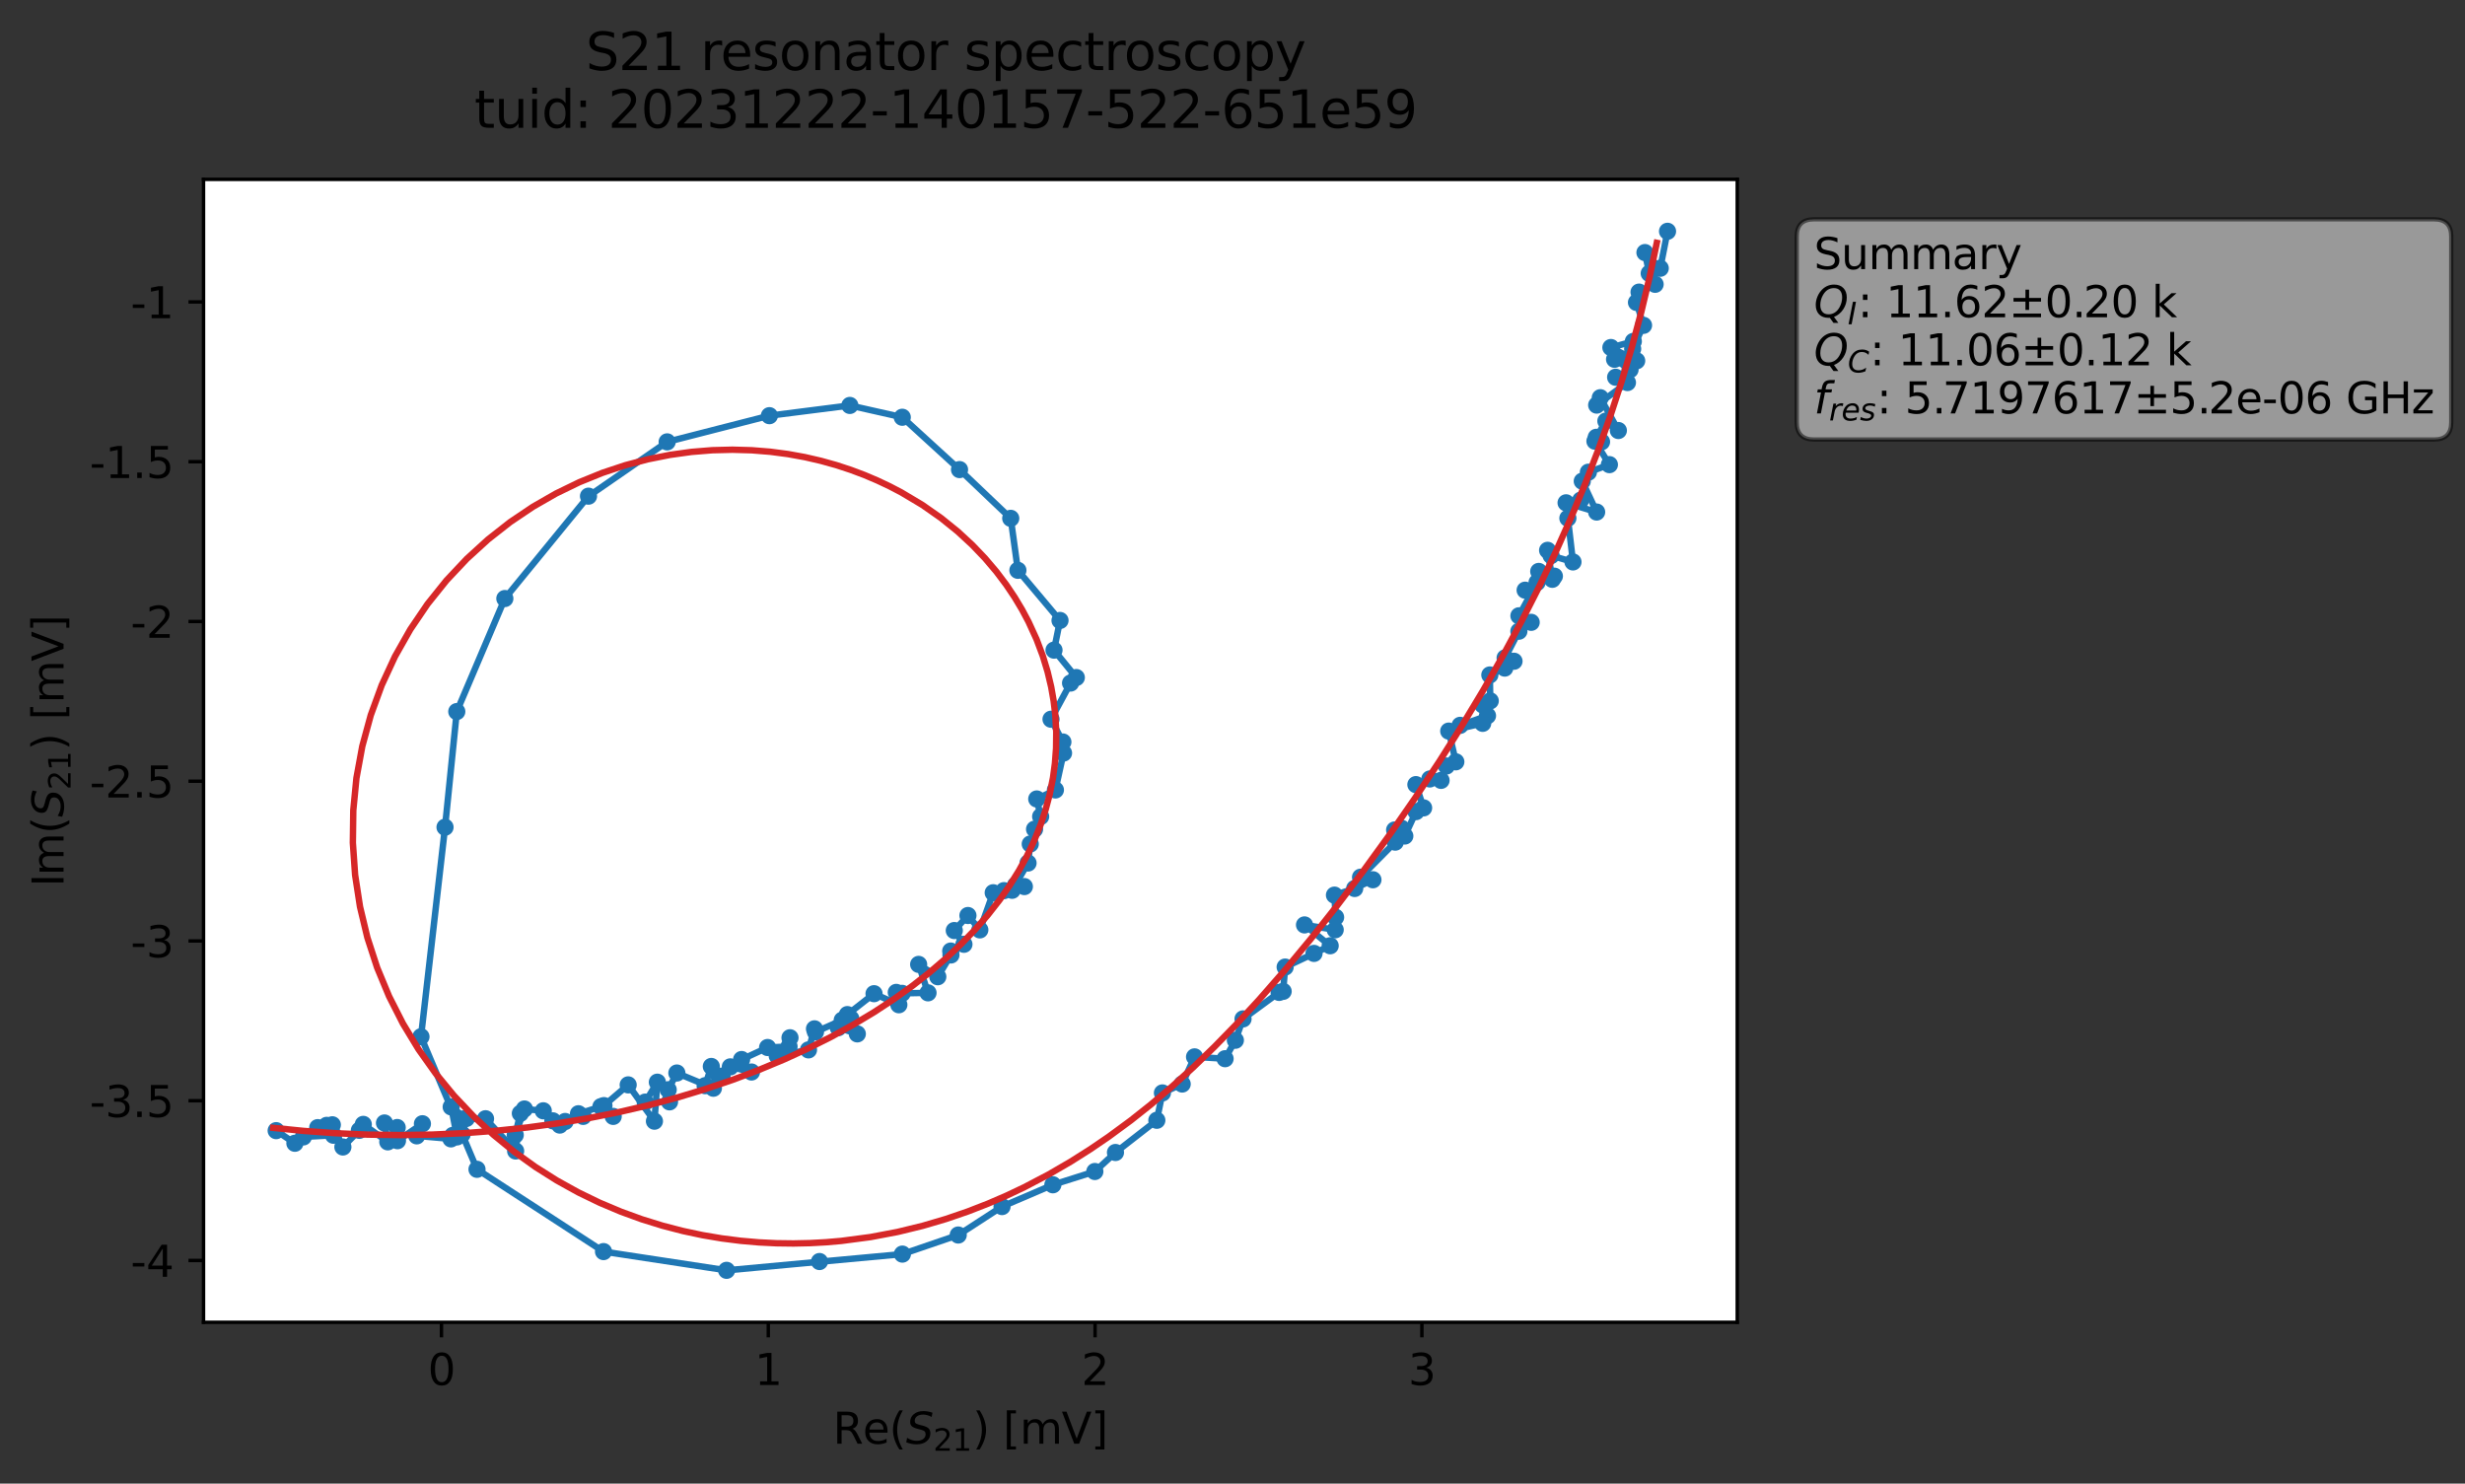 <?xml version="1.0" encoding="utf-8" standalone="no"?>
<!DOCTYPE svg PUBLIC "-//W3C//DTD SVG 1.1//EN"
  "http://www.w3.org/Graphics/SVG/1.1/DTD/svg11.dtd">
<svg xmlns:xlink="http://www.w3.org/1999/xlink" width="573.965pt" height="345.428pt" viewBox="0 0 573.965 345.428" xmlns="http://www.w3.org/2000/svg" version="1.1">
 <rect x="0" y="0" width="573.965" height="345.428" fill="#333333" stroke="none"/>
 <defs>
  <style type="text/css">*{stroke-linejoin: round; stroke-linecap: butt}</style>
 </defs>
 <g id="figure_1">
  <g id="patch_1">
   <path d="M 0 345.428 
L 573.965 345.428 
L 573.965 -0 
L 0 -0 
L 0 345.428 
z
" style="fill: none; opacity: 0"/>
  </g>
  <g id="axes_1">
   <g id="patch_2">
    <path d="M 47.389 307.872 
L 404.509 307.872 
L 404.509 41.76 
L 47.389 41.76 
z
" style="fill: #ffffff"/>
   </g>
   <g id="matplotlib.axis_1">
    <g id="xtick_1">
     <g id="line2d_1">
      <defs>
       <path id="mfdc79a4e00" d="M 0 0 
L 0 3.5 
" style="stroke: #000000; stroke-width: 0.8"/>
      </defs>
      <g>
       <use xlink:href="#mfdc79a4e00" x="102.795" y="307.872" style="stroke: #000000; stroke-width: 0.8"/>
      </g>
     </g>
     <g id="text_1">
      <!-- 0 -->
      <g transform="translate(99.613 322.47) scale(0.1 -0.1)">
       <defs>
        <path id="DejaVuSans-30" d="M 2034 4250 
Q 1547 4250 1301 3770 
Q 1056 3291 1056 2328 
Q 1056 1369 1301 889 
Q 1547 409 2034 409 
Q 2525 409 2770 889 
Q 3016 1369 3016 2328 
Q 3016 3291 2770 3770 
Q 2525 4250 2034 4250 
z
M 2034 4750 
Q 2819 4750 3233 4129 
Q 3647 3509 3647 2328 
Q 3647 1150 3233 529 
Q 2819 -91 2034 -91 
Q 1250 -91 836 529 
Q 422 1150 422 2328 
Q 422 3509 836 4129 
Q 1250 4750 2034 4750 
z
" transform="scale(0.016)"/>
       </defs>
       <use xlink:href="#DejaVuSans-30"/>
      </g>
     </g>
    </g>
    <g id="xtick_2">
     <g id="line2d_2">
      <g>
       <use xlink:href="#mfdc79a4e00" x="178.89" y="307.872" style="stroke: #000000; stroke-width: 0.8"/>
      </g>
     </g>
     <g id="text_2">
      <!-- 1 -->
      <g transform="translate(175.709 322.47) scale(0.1 -0.1)">
       <defs>
        <path id="DejaVuSans-31" d="M 794 531 
L 1825 531 
L 1825 4091 
L 703 3866 
L 703 4441 
L 1819 4666 
L 2450 4666 
L 2450 531 
L 3481 531 
L 3481 0 
L 794 0 
L 794 531 
z
" transform="scale(0.016)"/>
       </defs>
       <use xlink:href="#DejaVuSans-31"/>
      </g>
     </g>
    </g>
    <g id="xtick_3">
     <g id="line2d_3">
      <g>
       <use xlink:href="#mfdc79a4e00" x="254.985" y="307.872" style="stroke: #000000; stroke-width: 0.8"/>
      </g>
     </g>
     <g id="text_3">
      <!-- 2 -->
      <g transform="translate(251.804 322.47) scale(0.1 -0.1)">
       <defs>
        <path id="DejaVuSans-32" d="M 1228 531 
L 3431 531 
L 3431 0 
L 469 0 
L 469 531 
Q 828 903 1448 1529 
Q 2069 2156 2228 2338 
Q 2531 2678 2651 2914 
Q 2772 3150 2772 3378 
Q 2772 3750 2511 3984 
Q 2250 4219 1831 4219 
Q 1534 4219 1204 4116 
Q 875 4013 500 3803 
L 500 4441 
Q 881 4594 1212 4672 
Q 1544 4750 1819 4750 
Q 2544 4750 2975 4387 
Q 3406 4025 3406 3419 
Q 3406 3131 3298 2873 
Q 3191 2616 2906 2266 
Q 2828 2175 2409 1742 
Q 1991 1309 1228 531 
z
" transform="scale(0.016)"/>
       </defs>
       <use xlink:href="#DejaVuSans-32"/>
      </g>
     </g>
    </g>
    <g id="xtick_4">
     <g id="line2d_4">
      <g>
       <use xlink:href="#mfdc79a4e00" x="331.081" y="307.872" style="stroke: #000000; stroke-width: 0.8"/>
      </g>
     </g>
     <g id="text_4">
      <!-- 3 -->
      <g transform="translate(327.9 322.47) scale(0.1 -0.1)">
       <defs>
        <path id="DejaVuSans-33" d="M 2597 2516 
Q 3050 2419 3304 2112 
Q 3559 1806 3559 1356 
Q 3559 666 3084 287 
Q 2609 -91 1734 -91 
Q 1441 -91 1130 -33 
Q 819 25 488 141 
L 488 750 
Q 750 597 1062 519 
Q 1375 441 1716 441 
Q 2309 441 2620 675 
Q 2931 909 2931 1356 
Q 2931 1769 2642 2001 
Q 2353 2234 1838 2234 
L 1294 2234 
L 1294 2753 
L 1863 2753 
Q 2328 2753 2575 2939 
Q 2822 3125 2822 3475 
Q 2822 3834 2567 4026 
Q 2313 4219 1838 4219 
Q 1578 4219 1281 4162 
Q 984 4106 628 3988 
L 628 4550 
Q 988 4650 1302 4700 
Q 1616 4750 1894 4750 
Q 2613 4750 3031 4423 
Q 3450 4097 3450 3541 
Q 3450 3153 3228 2886 
Q 3006 2619 2597 2516 
z
" transform="scale(0.016)"/>
       </defs>
       <use xlink:href="#DejaVuSans-33"/>
      </g>
     </g>
    </g>
    <g id="text_5">
     <!-- Re$(S_{21})$ [mV] -->
     <g transform="translate(193.949 336.149) scale(0.1 -0.1)">
      <defs>
       <path id="DejaVuSans-52" d="M 2841 2188 
Q 3044 2119 3236 1894 
Q 3428 1669 3622 1275 
L 4263 0 
L 3584 0 
L 2988 1197 
Q 2756 1666 2539 1819 
Q 2322 1972 1947 1972 
L 1259 1972 
L 1259 0 
L 628 0 
L 628 4666 
L 2053 4666 
Q 2853 4666 3247 4331 
Q 3641 3997 3641 3322 
Q 3641 2881 3436 2590 
Q 3231 2300 2841 2188 
z
M 1259 4147 
L 1259 2491 
L 2053 2491 
Q 2509 2491 2742 2702 
Q 2975 2913 2975 3322 
Q 2975 3731 2742 3939 
Q 2509 4147 2053 4147 
L 1259 4147 
z
" transform="scale(0.016)"/>
       <path id="DejaVuSans-65" d="M 3597 1894 
L 3597 1613 
L 953 1613 
Q 991 1019 1311 708 
Q 1631 397 2203 397 
Q 2534 397 2845 478 
Q 3156 559 3463 722 
L 3463 178 
Q 3153 47 2828 -22 
Q 2503 -91 2169 -91 
Q 1331 -91 842 396 
Q 353 884 353 1716 
Q 353 2575 817 3079 
Q 1281 3584 2069 3584 
Q 2775 3584 3186 3129 
Q 3597 2675 3597 1894 
z
M 3022 2063 
Q 3016 2534 2758 2815 
Q 2500 3097 2075 3097 
Q 1594 3097 1305 2825 
Q 1016 2553 972 2059 
L 3022 2063 
z
" transform="scale(0.016)"/>
       <path id="DejaVuSans-28" d="M 1984 4856 
Q 1566 4138 1362 3434 
Q 1159 2731 1159 2009 
Q 1159 1288 1364 580 
Q 1569 -128 1984 -844 
L 1484 -844 
Q 1016 -109 783 600 
Q 550 1309 550 2009 
Q 550 2706 781 3412 
Q 1013 4119 1484 4856 
L 1984 4856 
z
" transform="scale(0.016)"/>
       <path id="DejaVuSans-Oblique-53" d="M 3859 4513 
L 3738 3897 
Q 3422 4066 3111 4152 
Q 2800 4238 2509 4238 
Q 1944 4238 1609 3991 
Q 1275 3744 1275 3334 
Q 1275 3109 1398 2989 
Q 1522 2869 2034 2731 
L 2413 2638 
Q 3053 2472 3303 2217 
Q 3553 1963 3553 1503 
Q 3553 797 2998 353 
Q 2444 -91 1538 -91 
Q 1166 -91 791 -17 
Q 416 56 38 206 
L 166 856 
Q 513 641 861 531 
Q 1209 422 1556 422 
Q 2147 422 2503 684 
Q 2859 947 2859 1369 
Q 2859 1650 2717 1795 
Q 2575 1941 2106 2059 
L 1728 2156 
Q 1081 2325 845 2545 
Q 609 2766 609 3163 
Q 609 3859 1145 4304 
Q 1681 4750 2541 4750 
Q 2875 4750 3203 4690 
Q 3531 4631 3859 4513 
z
" transform="scale(0.016)"/>
       <path id="DejaVuSans-29" d="M 513 4856 
L 1013 4856 
Q 1481 4119 1714 3412 
Q 1947 2706 1947 2009 
Q 1947 1309 1714 600 
Q 1481 -109 1013 -844 
L 513 -844 
Q 928 -128 1133 580 
Q 1338 1288 1338 2009 
Q 1338 2731 1133 3434 
Q 928 4138 513 4856 
z
" transform="scale(0.016)"/>
       <path id="DejaVuSans-20" transform="scale(0.016)"/>
       <path id="DejaVuSans-5b" d="M 550 4863 
L 1875 4863 
L 1875 4416 
L 1125 4416 
L 1125 -397 
L 1875 -397 
L 1875 -844 
L 550 -844 
L 550 4863 
z
" transform="scale(0.016)"/>
       <path id="DejaVuSans-6d" d="M 3328 2828 
Q 3544 3216 3844 3400 
Q 4144 3584 4550 3584 
Q 5097 3584 5394 3201 
Q 5691 2819 5691 2113 
L 5691 0 
L 5113 0 
L 5113 2094 
Q 5113 2597 4934 2840 
Q 4756 3084 4391 3084 
Q 3944 3084 3684 2787 
Q 3425 2491 3425 1978 
L 3425 0 
L 2847 0 
L 2847 2094 
Q 2847 2600 2669 2842 
Q 2491 3084 2119 3084 
Q 1678 3084 1418 2786 
Q 1159 2488 1159 1978 
L 1159 0 
L 581 0 
L 581 3500 
L 1159 3500 
L 1159 2956 
Q 1356 3278 1631 3431 
Q 1906 3584 2284 3584 
Q 2666 3584 2933 3390 
Q 3200 3197 3328 2828 
z
" transform="scale(0.016)"/>
       <path id="DejaVuSans-56" d="M 1831 0 
L 50 4666 
L 709 4666 
L 2188 738 
L 3669 4666 
L 4325 4666 
L 2547 0 
L 1831 0 
z
" transform="scale(0.016)"/>
       <path id="DejaVuSans-5d" d="M 1947 4863 
L 1947 -844 
L 622 -844 
L 622 -397 
L 1369 -397 
L 1369 4416 
L 622 4416 
L 622 4863 
L 1947 4863 
z
" transform="scale(0.016)"/>
      </defs>
      <use xlink:href="#DejaVuSans-52" transform="translate(0 0.016)"/>
      <use xlink:href="#DejaVuSans-65" transform="translate(69.482 0.016)"/>
      <use xlink:href="#DejaVuSans-28" transform="translate(131.006 0.016)"/>
      <use xlink:href="#DejaVuSans-Oblique-53" transform="translate(170.02 0.016)"/>
      <use xlink:href="#DejaVuSans-32" transform="translate(233.496 -16.391) scale(0.7)"/>
      <use xlink:href="#DejaVuSans-31" transform="translate(278.032 -16.391) scale(0.7)"/>
      <use xlink:href="#DejaVuSans-29" transform="translate(325.303 0.016)"/>
      <use xlink:href="#DejaVuSans-20" transform="translate(364.316 0.016)"/>
      <use xlink:href="#DejaVuSans-5b" transform="translate(396.104 0.016)"/>
      <use xlink:href="#DejaVuSans-6d" transform="translate(435.117 0.016)"/>
      <use xlink:href="#DejaVuSans-56" transform="translate(532.529 0.016)"/>
      <use xlink:href="#DejaVuSans-5d" transform="translate(600.938 0.016)"/>
     </g>
    </g>
   </g>
   <g id="matplotlib.axis_2">
    <g id="ytick_1">
     <g id="line2d_5">
      <defs>
       <path id="m8a28967dad" d="M 0 0 
L -3.5 0 
" style="stroke: #000000; stroke-width: 0.8"/>
      </defs>
      <g>
       <use xlink:href="#m8a28967dad" x="47.389" y="293.482" style="stroke: #000000; stroke-width: 0.8"/>
      </g>
     </g>
     <g id="text_6">
      <!-- -4 -->
      <g transform="translate(30.419 297.281) scale(0.1 -0.1)">
       <defs>
        <path id="DejaVuSans-2d" d="M 313 2009 
L 1997 2009 
L 1997 1497 
L 313 1497 
L 313 2009 
z
" transform="scale(0.016)"/>
        <path id="DejaVuSans-34" d="M 2419 4116 
L 825 1625 
L 2419 1625 
L 2419 4116 
z
M 2253 4666 
L 3047 4666 
L 3047 1625 
L 3713 1625 
L 3713 1100 
L 3047 1100 
L 3047 0 
L 2419 0 
L 2419 1100 
L 313 1100 
L 313 1709 
L 2253 4666 
z
" transform="scale(0.016)"/>
       </defs>
       <use xlink:href="#DejaVuSans-2d"/>
       <use xlink:href="#DejaVuSans-34" x="36.084"/>
      </g>
     </g>
    </g>
    <g id="ytick_2">
     <g id="line2d_6">
      <g>
       <use xlink:href="#m8a28967dad" x="47.389" y="256.285" style="stroke: #000000; stroke-width: 0.8"/>
      </g>
     </g>
     <g id="text_7">
      <!-- -3.5 -->
      <g transform="translate(20.878 260.084) scale(0.1 -0.1)">
       <defs>
        <path id="DejaVuSans-2e" d="M 684 794 
L 1344 794 
L 1344 0 
L 684 0 
L 684 794 
z
" transform="scale(0.016)"/>
        <path id="DejaVuSans-35" d="M 691 4666 
L 3169 4666 
L 3169 4134 
L 1269 4134 
L 1269 2991 
Q 1406 3038 1543 3061 
Q 1681 3084 1819 3084 
Q 2600 3084 3056 2656 
Q 3513 2228 3513 1497 
Q 3513 744 3044 326 
Q 2575 -91 1722 -91 
Q 1428 -91 1123 -41 
Q 819 9 494 109 
L 494 744 
Q 775 591 1075 516 
Q 1375 441 1709 441 
Q 2250 441 2565 725 
Q 2881 1009 2881 1497 
Q 2881 1984 2565 2268 
Q 2250 2553 1709 2553 
Q 1456 2553 1204 2497 
Q 953 2441 691 2322 
L 691 4666 
z
" transform="scale(0.016)"/>
       </defs>
       <use xlink:href="#DejaVuSans-2d"/>
       <use xlink:href="#DejaVuSans-33" x="36.084"/>
       <use xlink:href="#DejaVuSans-2e" x="99.707"/>
       <use xlink:href="#DejaVuSans-35" x="131.494"/>
      </g>
     </g>
    </g>
    <g id="ytick_3">
     <g id="line2d_7">
      <g>
       <use xlink:href="#m8a28967dad" x="47.389" y="219.088" style="stroke: #000000; stroke-width: 0.8"/>
      </g>
     </g>
     <g id="text_8">
      <!-- -3 -->
      <g transform="translate(30.419 222.888) scale(0.1 -0.1)">
       <use xlink:href="#DejaVuSans-2d"/>
       <use xlink:href="#DejaVuSans-33" x="36.084"/>
      </g>
     </g>
    </g>
    <g id="ytick_4">
     <g id="line2d_8">
      <g>
       <use xlink:href="#m8a28967dad" x="47.389" y="181.891" style="stroke: #000000; stroke-width: 0.8"/>
      </g>
     </g>
     <g id="text_9">
      <!-- -2.5 -->
      <g transform="translate(20.878 185.691) scale(0.1 -0.1)">
       <use xlink:href="#DejaVuSans-2d"/>
       <use xlink:href="#DejaVuSans-32" x="36.084"/>
       <use xlink:href="#DejaVuSans-2e" x="99.707"/>
       <use xlink:href="#DejaVuSans-35" x="131.494"/>
      </g>
     </g>
    </g>
    <g id="ytick_5">
     <g id="line2d_9">
      <g>
       <use xlink:href="#m8a28967dad" x="47.389" y="144.695" style="stroke: #000000; stroke-width: 0.8"/>
      </g>
     </g>
     <g id="text_10">
      <!-- -2 -->
      <g transform="translate(30.419 148.494) scale(0.1 -0.1)">
       <use xlink:href="#DejaVuSans-2d"/>
       <use xlink:href="#DejaVuSans-32" x="36.084"/>
      </g>
     </g>
    </g>
    <g id="ytick_6">
     <g id="line2d_10">
      <g>
       <use xlink:href="#m8a28967dad" x="47.389" y="107.498" style="stroke: #000000; stroke-width: 0.8"/>
      </g>
     </g>
     <g id="text_11">
      <!-- -1.5 -->
      <g transform="translate(20.878 111.297) scale(0.1 -0.1)">
       <use xlink:href="#DejaVuSans-2d"/>
       <use xlink:href="#DejaVuSans-31" x="36.084"/>
       <use xlink:href="#DejaVuSans-2e" x="99.707"/>
       <use xlink:href="#DejaVuSans-35" x="131.494"/>
      </g>
     </g>
    </g>
    <g id="ytick_7">
     <g id="line2d_11">
      <g>
       <use xlink:href="#m8a28967dad" x="47.389" y="70.301" style="stroke: #000000; stroke-width: 0.8"/>
      </g>
     </g>
     <g id="text_12">
      <!-- -1 -->
      <g transform="translate(30.419 74.1) scale(0.1 -0.1)">
       <use xlink:href="#DejaVuSans-2d"/>
       <use xlink:href="#DejaVuSans-31" x="36.084"/>
      </g>
     </g>
    </g>
    <g id="text_13">
     <!-- Im$(S_{21})$ [mV] -->
     <g transform="translate(14.798 206.466) rotate(-90) scale(0.1 -0.1)">
      <defs>
       <path id="DejaVuSans-49" d="M 628 4666 
L 1259 4666 
L 1259 0 
L 628 0 
L 628 4666 
z
" transform="scale(0.016)"/>
      </defs>
      <use xlink:href="#DejaVuSans-49" transform="translate(0 0.016)"/>
      <use xlink:href="#DejaVuSans-6d" transform="translate(25.867 0.016)"/>
      <use xlink:href="#DejaVuSans-28" transform="translate(123.279 0.016)"/>
      <use xlink:href="#DejaVuSans-Oblique-53" transform="translate(162.293 0.016)"/>
      <use xlink:href="#DejaVuSans-32" transform="translate(225.77 -16.391) scale(0.7)"/>
      <use xlink:href="#DejaVuSans-31" transform="translate(270.306 -16.391) scale(0.7)"/>
      <use xlink:href="#DejaVuSans-29" transform="translate(317.576 0.016)"/>
      <use xlink:href="#DejaVuSans-20" transform="translate(356.59 0.016)"/>
      <use xlink:href="#DejaVuSans-5b" transform="translate(388.377 0.016)"/>
      <use xlink:href="#DejaVuSans-6d" transform="translate(427.391 0.016)"/>
      <use xlink:href="#DejaVuSans-56" transform="translate(524.803 0.016)"/>
      <use xlink:href="#DejaVuSans-5d" transform="translate(593.211 0.016)"/>
     </g>
    </g>
   </g>
   <g id="line2d_12">
    <path d="M 388.276 53.856 
L 386.58 62.457 
L 383.018 58.805 
L 384.014 63.655 
L 385.386 66.198 
L 381.648 68.015 
L 381.049 70.418 
L 382.69 75.75 
L 380.16 81.23 
L 380.314 79.492 
L 375.087 80.912 
L 381.097 84.007 
L 375.943 83.657 
L 379.55 86.072 
L 376.193 87.839 
L 378.944 89.073 
L 371.779 94.319 
L 372.622 92.6 
L 376.829 100.239 
L 373.919 98.037 
L 371.682 101.824 
L 372.911 102.871 
L 371.373 102.724 
L 374.743 108.184 
L 369.846 109.943 
L 368.423 112.034 
L 371.772 119.222 
L 364.655 117.073 
L 368.06 116.451 
L 365.073 120.656 
L 366.261 130.841 
L 361.17 129.354 
L 360.353 128.13 
L 361.454 134.883 
L 358.288 133.047 
L 361.93 134.153 
L 355.122 137.417 
L 357.9 135.613 
L 353.674 143.384 
L 353.97 143.41 
L 356.529 144.898 
L 353.666 146.97 
L 350.46 153.174 
L 352.531 153.96 
L 350.374 155.554 
L 346.901 157.155 
L 347.001 163.187 
L 345.239 164.124 
L 346.358 166.645 
L 339.985 168.887 
L 345.241 168.419 
L 337.331 170.225 
L 338.983 177.377 
L 336.798 178.349 
L 335.544 181.7 
L 332.933 181.369 
L 329.681 182.683 
L 331.482 188.101 
L 329.724 188.973 
L 327.107 194.651 
L 326.362 192.864 
L 324.732 193.249 
L 324.874 196.079 
L 316.799 204.245 
L 319.68 204.839 
L 315.434 206.871 
L 310.722 208.414 
L 310.992 213.575 
L 310.898 216.488 
L 303.751 215.352 
L 309.728 220.205 
L 299.243 225.165 
L 298.776 230.826 
L 297.838 231.07 
L 289.436 237.236 
L 287.651 242.207 
L 285.256 246.505 
L 278.146 246.077 
L 275.268 252.401 
L 270.667 254.471 
L 269.364 260.839 
L 259.731 268.342 
L 254.929 272.767 
L 245.157 275.857 
L 233.32 280.934 
L 223.12 287.555 
L 210.116 291.998 
L 169.184 295.776 
L 140.53 291.413 
L 111.068 272.257 
L 98.025 241.389 
L 103.624 192.604 
L 106.361 165.679 
L 117.55 139.363 
L 137.029 115.524 
L 155.347 102.885 
L 179.152 96.782 
L 197.885 94.4 
L 210.09 97.15 
L 223.423 109.337 
L 235.346 120.688 
L 237.012 132.791 
L 246.82 144.464 
L 245.423 151.376 
L 250.616 157.756 
L 249.275 159.038 
L 244.725 167.461 
L 247.49 172.762 
L 247.64 175.336 
L 245.749 183.93 
L 241.402 186.027 
L 242.312 190.12 
L 240.893 193.069 
L 239.889 196.513 
L 239.377 200.945 
L 235.67 207.29 
L 238.519 206.425 
L 231.263 207.861 
L 228.151 216.51 
L 225.379 213.162 
L 222.201 216.665 
L 224.449 219.862 
L 221.371 221.44 
L 221.424 222.349 
L 218.361 227.416 
L 213.903 224.545 
L 216.086 231.168 
L 210.059 231.285 
L 208.692 231.061 
L 209.293 233.945 
L 203.518 231.363 
L 197.305 236.232 
L 198.096 237.148 
L 199.624 240.722 
L 195.194 239.28 
L 196.11 237.523 
L 189.877 240.278 
L 189.65 239.548 
L 188.253 244.448 
L 180.969 245.825 
L 183.947 241.625 
L 183.728 243.666 
L 178.729 243.895 
L 172.678 246.691 
L 174.982 249.604 
L 170.049 248.403 
L 168.129 250.547 
L 167.478 250.774 
L 165.625 248.306 
L 164.188 252.783 
L 166.111 253.378 
L 157.604 249.835 
L 155.588 253.728 
L 155.898 256.552 
L 150.24 256.609 
L 153.063 251.97 
L 152.383 261.051 
L 146.269 252.599 
L 140.623 257.423 
L 142.781 259.936 
L 139.928 257.659 
L 134.691 259.319 
L 135.784 259.933 
L 130.341 261.96 
L 131.592 261.12 
L 128.729 260.969 
L 126.497 258.634 
L 122.109 258.211 
L 119.97 264.272 
L 121.162 259.234 
L 120.064 267.991 
L 113.056 260.48 
L 108.135 260.5 
L 107.611 264.083 
L 108.61 260.404 
L 105.057 257.728 
L 106.422 264.711 
L 105.428 264.358 
L 105.004 265.172 
L 97.035 264.469 
L 98.359 261.646 
L 92.552 265.594 
L 92.489 262.524 
L 89.525 261.467 
L 90.293 265.866 
L 84.591 261.794 
L 83.675 263.185 
L 79.838 267.059 
L 77.383 261.892 
L 76.07 262.022 
L 73.984 262.55 
L 74.042 262.905 
L 77.645 264.327 
L 70.635 264.716 
L 68.663 266.195 
L 64.301 263.254 
L 64.301 263.254 
" clip-path="url(#p1d57c910e0)" style="fill: none; stroke: #1f77b4; stroke-width: 1.5; stroke-linecap: square"/>
    <defs>
     <path id="mf5db342e2d" d="M 0 1.5 
C 0.398 1.5 0.779 1.342 1.061 1.061 
C 1.342 0.779 1.5 0.398 1.5 0 
C 1.5 -0.398 1.342 -0.779 1.061 -1.061 
C 0.779 -1.342 0.398 -1.5 0 -1.5 
C -0.398 -1.5 -0.779 -1.342 -1.061 -1.061 
C -1.342 -0.779 -1.5 -0.398 -1.5 0 
C -1.5 0.398 -1.342 0.779 -1.061 1.061 
C -0.779 1.342 -0.398 1.5 0 1.5 
z
" style="stroke: #1f77b4"/>
    </defs>
    <g clip-path="url(#p1d57c910e0)">
     <use xlink:href="#mf5db342e2d" x="388.276" y="53.856" style="fill: #1f77b4; stroke: #1f77b4"/>
     <use xlink:href="#mf5db342e2d" x="386.58" y="62.457" style="fill: #1f77b4; stroke: #1f77b4"/>
     <use xlink:href="#mf5db342e2d" x="383.018" y="58.805" style="fill: #1f77b4; stroke: #1f77b4"/>
     <use xlink:href="#mf5db342e2d" x="384.014" y="63.655" style="fill: #1f77b4; stroke: #1f77b4"/>
     <use xlink:href="#mf5db342e2d" x="385.386" y="66.198" style="fill: #1f77b4; stroke: #1f77b4"/>
     <use xlink:href="#mf5db342e2d" x="381.648" y="68.015" style="fill: #1f77b4; stroke: #1f77b4"/>
     <use xlink:href="#mf5db342e2d" x="381.049" y="70.418" style="fill: #1f77b4; stroke: #1f77b4"/>
     <use xlink:href="#mf5db342e2d" x="382.69" y="75.75" style="fill: #1f77b4; stroke: #1f77b4"/>
     <use xlink:href="#mf5db342e2d" x="380.16" y="81.23" style="fill: #1f77b4; stroke: #1f77b4"/>
     <use xlink:href="#mf5db342e2d" x="380.314" y="79.492" style="fill: #1f77b4; stroke: #1f77b4"/>
     <use xlink:href="#mf5db342e2d" x="375.087" y="80.912" style="fill: #1f77b4; stroke: #1f77b4"/>
     <use xlink:href="#mf5db342e2d" x="381.097" y="84.007" style="fill: #1f77b4; stroke: #1f77b4"/>
     <use xlink:href="#mf5db342e2d" x="375.943" y="83.657" style="fill: #1f77b4; stroke: #1f77b4"/>
     <use xlink:href="#mf5db342e2d" x="379.55" y="86.072" style="fill: #1f77b4; stroke: #1f77b4"/>
     <use xlink:href="#mf5db342e2d" x="376.193" y="87.839" style="fill: #1f77b4; stroke: #1f77b4"/>
     <use xlink:href="#mf5db342e2d" x="378.944" y="89.073" style="fill: #1f77b4; stroke: #1f77b4"/>
     <use xlink:href="#mf5db342e2d" x="371.779" y="94.319" style="fill: #1f77b4; stroke: #1f77b4"/>
     <use xlink:href="#mf5db342e2d" x="372.622" y="92.6" style="fill: #1f77b4; stroke: #1f77b4"/>
     <use xlink:href="#mf5db342e2d" x="376.829" y="100.239" style="fill: #1f77b4; stroke: #1f77b4"/>
     <use xlink:href="#mf5db342e2d" x="373.919" y="98.037" style="fill: #1f77b4; stroke: #1f77b4"/>
     <use xlink:href="#mf5db342e2d" x="371.682" y="101.824" style="fill: #1f77b4; stroke: #1f77b4"/>
     <use xlink:href="#mf5db342e2d" x="372.911" y="102.871" style="fill: #1f77b4; stroke: #1f77b4"/>
     <use xlink:href="#mf5db342e2d" x="371.373" y="102.724" style="fill: #1f77b4; stroke: #1f77b4"/>
     <use xlink:href="#mf5db342e2d" x="374.743" y="108.184" style="fill: #1f77b4; stroke: #1f77b4"/>
     <use xlink:href="#mf5db342e2d" x="369.846" y="109.943" style="fill: #1f77b4; stroke: #1f77b4"/>
     <use xlink:href="#mf5db342e2d" x="368.423" y="112.034" style="fill: #1f77b4; stroke: #1f77b4"/>
     <use xlink:href="#mf5db342e2d" x="371.772" y="119.222" style="fill: #1f77b4; stroke: #1f77b4"/>
     <use xlink:href="#mf5db342e2d" x="364.655" y="117.073" style="fill: #1f77b4; stroke: #1f77b4"/>
     <use xlink:href="#mf5db342e2d" x="368.06" y="116.451" style="fill: #1f77b4; stroke: #1f77b4"/>
     <use xlink:href="#mf5db342e2d" x="365.073" y="120.656" style="fill: #1f77b4; stroke: #1f77b4"/>
     <use xlink:href="#mf5db342e2d" x="366.261" y="130.841" style="fill: #1f77b4; stroke: #1f77b4"/>
     <use xlink:href="#mf5db342e2d" x="361.17" y="129.354" style="fill: #1f77b4; stroke: #1f77b4"/>
     <use xlink:href="#mf5db342e2d" x="360.353" y="128.13" style="fill: #1f77b4; stroke: #1f77b4"/>
     <use xlink:href="#mf5db342e2d" x="361.454" y="134.883" style="fill: #1f77b4; stroke: #1f77b4"/>
     <use xlink:href="#mf5db342e2d" x="358.288" y="133.047" style="fill: #1f77b4; stroke: #1f77b4"/>
     <use xlink:href="#mf5db342e2d" x="361.93" y="134.153" style="fill: #1f77b4; stroke: #1f77b4"/>
     <use xlink:href="#mf5db342e2d" x="355.122" y="137.417" style="fill: #1f77b4; stroke: #1f77b4"/>
     <use xlink:href="#mf5db342e2d" x="357.9" y="135.613" style="fill: #1f77b4; stroke: #1f77b4"/>
     <use xlink:href="#mf5db342e2d" x="353.674" y="143.384" style="fill: #1f77b4; stroke: #1f77b4"/>
     <use xlink:href="#mf5db342e2d" x="353.97" y="143.41" style="fill: #1f77b4; stroke: #1f77b4"/>
     <use xlink:href="#mf5db342e2d" x="356.529" y="144.898" style="fill: #1f77b4; stroke: #1f77b4"/>
     <use xlink:href="#mf5db342e2d" x="353.666" y="146.97" style="fill: #1f77b4; stroke: #1f77b4"/>
     <use xlink:href="#mf5db342e2d" x="350.46" y="153.174" style="fill: #1f77b4; stroke: #1f77b4"/>
     <use xlink:href="#mf5db342e2d" x="352.531" y="153.96" style="fill: #1f77b4; stroke: #1f77b4"/>
     <use xlink:href="#mf5db342e2d" x="350.374" y="155.554" style="fill: #1f77b4; stroke: #1f77b4"/>
     <use xlink:href="#mf5db342e2d" x="346.901" y="157.155" style="fill: #1f77b4; stroke: #1f77b4"/>
     <use xlink:href="#mf5db342e2d" x="347.001" y="163.187" style="fill: #1f77b4; stroke: #1f77b4"/>
     <use xlink:href="#mf5db342e2d" x="345.239" y="164.124" style="fill: #1f77b4; stroke: #1f77b4"/>
     <use xlink:href="#mf5db342e2d" x="346.358" y="166.645" style="fill: #1f77b4; stroke: #1f77b4"/>
     <use xlink:href="#mf5db342e2d" x="339.985" y="168.887" style="fill: #1f77b4; stroke: #1f77b4"/>
     <use xlink:href="#mf5db342e2d" x="345.241" y="168.419" style="fill: #1f77b4; stroke: #1f77b4"/>
     <use xlink:href="#mf5db342e2d" x="337.331" y="170.225" style="fill: #1f77b4; stroke: #1f77b4"/>
     <use xlink:href="#mf5db342e2d" x="338.983" y="177.377" style="fill: #1f77b4; stroke: #1f77b4"/>
     <use xlink:href="#mf5db342e2d" x="336.798" y="178.349" style="fill: #1f77b4; stroke: #1f77b4"/>
     <use xlink:href="#mf5db342e2d" x="335.544" y="181.7" style="fill: #1f77b4; stroke: #1f77b4"/>
     <use xlink:href="#mf5db342e2d" x="332.933" y="181.369" style="fill: #1f77b4; stroke: #1f77b4"/>
     <use xlink:href="#mf5db342e2d" x="329.681" y="182.683" style="fill: #1f77b4; stroke: #1f77b4"/>
     <use xlink:href="#mf5db342e2d" x="331.482" y="188.101" style="fill: #1f77b4; stroke: #1f77b4"/>
     <use xlink:href="#mf5db342e2d" x="329.724" y="188.973" style="fill: #1f77b4; stroke: #1f77b4"/>
     <use xlink:href="#mf5db342e2d" x="327.107" y="194.651" style="fill: #1f77b4; stroke: #1f77b4"/>
     <use xlink:href="#mf5db342e2d" x="326.362" y="192.864" style="fill: #1f77b4; stroke: #1f77b4"/>
     <use xlink:href="#mf5db342e2d" x="324.732" y="193.249" style="fill: #1f77b4; stroke: #1f77b4"/>
     <use xlink:href="#mf5db342e2d" x="324.874" y="196.079" style="fill: #1f77b4; stroke: #1f77b4"/>
     <use xlink:href="#mf5db342e2d" x="316.799" y="204.245" style="fill: #1f77b4; stroke: #1f77b4"/>
     <use xlink:href="#mf5db342e2d" x="319.68" y="204.839" style="fill: #1f77b4; stroke: #1f77b4"/>
     <use xlink:href="#mf5db342e2d" x="315.434" y="206.871" style="fill: #1f77b4; stroke: #1f77b4"/>
     <use xlink:href="#mf5db342e2d" x="310.722" y="208.414" style="fill: #1f77b4; stroke: #1f77b4"/>
     <use xlink:href="#mf5db342e2d" x="310.992" y="213.575" style="fill: #1f77b4; stroke: #1f77b4"/>
     <use xlink:href="#mf5db342e2d" x="310.898" y="216.488" style="fill: #1f77b4; stroke: #1f77b4"/>
     <use xlink:href="#mf5db342e2d" x="303.751" y="215.352" style="fill: #1f77b4; stroke: #1f77b4"/>
     <use xlink:href="#mf5db342e2d" x="309.728" y="220.205" style="fill: #1f77b4; stroke: #1f77b4"/>
     <use xlink:href="#mf5db342e2d" x="305.961" y="221.985" style="fill: #1f77b4; stroke: #1f77b4"/>
     <use xlink:href="#mf5db342e2d" x="299.243" y="225.165" style="fill: #1f77b4; stroke: #1f77b4"/>
     <use xlink:href="#mf5db342e2d" x="298.776" y="230.826" style="fill: #1f77b4; stroke: #1f77b4"/>
     <use xlink:href="#mf5db342e2d" x="297.838" y="231.07" style="fill: #1f77b4; stroke: #1f77b4"/>
     <use xlink:href="#mf5db342e2d" x="289.436" y="237.236" style="fill: #1f77b4; stroke: #1f77b4"/>
     <use xlink:href="#mf5db342e2d" x="287.651" y="242.207" style="fill: #1f77b4; stroke: #1f77b4"/>
     <use xlink:href="#mf5db342e2d" x="285.256" y="246.505" style="fill: #1f77b4; stroke: #1f77b4"/>
     <use xlink:href="#mf5db342e2d" x="278.146" y="246.077" style="fill: #1f77b4; stroke: #1f77b4"/>
     <use xlink:href="#mf5db342e2d" x="275.268" y="252.401" style="fill: #1f77b4; stroke: #1f77b4"/>
     <use xlink:href="#mf5db342e2d" x="270.667" y="254.471" style="fill: #1f77b4; stroke: #1f77b4"/>
     <use xlink:href="#mf5db342e2d" x="269.364" y="260.839" style="fill: #1f77b4; stroke: #1f77b4"/>
     <use xlink:href="#mf5db342e2d" x="259.731" y="268.342" style="fill: #1f77b4; stroke: #1f77b4"/>
     <use xlink:href="#mf5db342e2d" x="254.929" y="272.767" style="fill: #1f77b4; stroke: #1f77b4"/>
     <use xlink:href="#mf5db342e2d" x="245.157" y="275.857" style="fill: #1f77b4; stroke: #1f77b4"/>
     <use xlink:href="#mf5db342e2d" x="233.32" y="280.934" style="fill: #1f77b4; stroke: #1f77b4"/>
     <use xlink:href="#mf5db342e2d" x="223.12" y="287.555" style="fill: #1f77b4; stroke: #1f77b4"/>
     <use xlink:href="#mf5db342e2d" x="210.116" y="291.998" style="fill: #1f77b4; stroke: #1f77b4"/>
     <use xlink:href="#mf5db342e2d" x="190.818" y="293.728" style="fill: #1f77b4; stroke: #1f77b4"/>
     <use xlink:href="#mf5db342e2d" x="169.184" y="295.776" style="fill: #1f77b4; stroke: #1f77b4"/>
     <use xlink:href="#mf5db342e2d" x="140.53" y="291.413" style="fill: #1f77b4; stroke: #1f77b4"/>
     <use xlink:href="#mf5db342e2d" x="111.068" y="272.257" style="fill: #1f77b4; stroke: #1f77b4"/>
     <use xlink:href="#mf5db342e2d" x="98.025" y="241.389" style="fill: #1f77b4; stroke: #1f77b4"/>
     <use xlink:href="#mf5db342e2d" x="103.624" y="192.604" style="fill: #1f77b4; stroke: #1f77b4"/>
     <use xlink:href="#mf5db342e2d" x="106.361" y="165.679" style="fill: #1f77b4; stroke: #1f77b4"/>
     <use xlink:href="#mf5db342e2d" x="117.55" y="139.363" style="fill: #1f77b4; stroke: #1f77b4"/>
     <use xlink:href="#mf5db342e2d" x="137.029" y="115.524" style="fill: #1f77b4; stroke: #1f77b4"/>
     <use xlink:href="#mf5db342e2d" x="155.347" y="102.885" style="fill: #1f77b4; stroke: #1f77b4"/>
     <use xlink:href="#mf5db342e2d" x="179.152" y="96.782" style="fill: #1f77b4; stroke: #1f77b4"/>
     <use xlink:href="#mf5db342e2d" x="197.885" y="94.4" style="fill: #1f77b4; stroke: #1f77b4"/>
     <use xlink:href="#mf5db342e2d" x="210.09" y="97.15" style="fill: #1f77b4; stroke: #1f77b4"/>
     <use xlink:href="#mf5db342e2d" x="223.423" y="109.337" style="fill: #1f77b4; stroke: #1f77b4"/>
     <use xlink:href="#mf5db342e2d" x="235.346" y="120.688" style="fill: #1f77b4; stroke: #1f77b4"/>
     <use xlink:href="#mf5db342e2d" x="237.012" y="132.791" style="fill: #1f77b4; stroke: #1f77b4"/>
     <use xlink:href="#mf5db342e2d" x="246.82" y="144.464" style="fill: #1f77b4; stroke: #1f77b4"/>
     <use xlink:href="#mf5db342e2d" x="245.423" y="151.376" style="fill: #1f77b4; stroke: #1f77b4"/>
     <use xlink:href="#mf5db342e2d" x="250.616" y="157.756" style="fill: #1f77b4; stroke: #1f77b4"/>
     <use xlink:href="#mf5db342e2d" x="249.275" y="159.038" style="fill: #1f77b4; stroke: #1f77b4"/>
     <use xlink:href="#mf5db342e2d" x="244.725" y="167.461" style="fill: #1f77b4; stroke: #1f77b4"/>
     <use xlink:href="#mf5db342e2d" x="247.49" y="172.762" style="fill: #1f77b4; stroke: #1f77b4"/>
     <use xlink:href="#mf5db342e2d" x="247.64" y="175.336" style="fill: #1f77b4; stroke: #1f77b4"/>
     <use xlink:href="#mf5db342e2d" x="245.749" y="183.93" style="fill: #1f77b4; stroke: #1f77b4"/>
     <use xlink:href="#mf5db342e2d" x="241.402" y="186.027" style="fill: #1f77b4; stroke: #1f77b4"/>
     <use xlink:href="#mf5db342e2d" x="242.312" y="190.12" style="fill: #1f77b4; stroke: #1f77b4"/>
     <use xlink:href="#mf5db342e2d" x="240.893" y="193.069" style="fill: #1f77b4; stroke: #1f77b4"/>
     <use xlink:href="#mf5db342e2d" x="239.889" y="196.513" style="fill: #1f77b4; stroke: #1f77b4"/>
     <use xlink:href="#mf5db342e2d" x="239.377" y="200.945" style="fill: #1f77b4; stroke: #1f77b4"/>
     <use xlink:href="#mf5db342e2d" x="236.448" y="206.119" style="fill: #1f77b4; stroke: #1f77b4"/>
     <use xlink:href="#mf5db342e2d" x="235.67" y="207.29" style="fill: #1f77b4; stroke: #1f77b4"/>
     <use xlink:href="#mf5db342e2d" x="238.519" y="206.425" style="fill: #1f77b4; stroke: #1f77b4"/>
     <use xlink:href="#mf5db342e2d" x="233.768" y="207.372" style="fill: #1f77b4; stroke: #1f77b4"/>
     <use xlink:href="#mf5db342e2d" x="231.263" y="207.861" style="fill: #1f77b4; stroke: #1f77b4"/>
     <use xlink:href="#mf5db342e2d" x="228.151" y="216.51" style="fill: #1f77b4; stroke: #1f77b4"/>
     <use xlink:href="#mf5db342e2d" x="225.379" y="213.162" style="fill: #1f77b4; stroke: #1f77b4"/>
     <use xlink:href="#mf5db342e2d" x="222.201" y="216.665" style="fill: #1f77b4; stroke: #1f77b4"/>
     <use xlink:href="#mf5db342e2d" x="224.449" y="219.862" style="fill: #1f77b4; stroke: #1f77b4"/>
     <use xlink:href="#mf5db342e2d" x="221.371" y="221.44" style="fill: #1f77b4; stroke: #1f77b4"/>
     <use xlink:href="#mf5db342e2d" x="221.424" y="222.349" style="fill: #1f77b4; stroke: #1f77b4"/>
     <use xlink:href="#mf5db342e2d" x="218.361" y="227.416" style="fill: #1f77b4; stroke: #1f77b4"/>
     <use xlink:href="#mf5db342e2d" x="213.903" y="224.545" style="fill: #1f77b4; stroke: #1f77b4"/>
     <use xlink:href="#mf5db342e2d" x="216.086" y="231.168" style="fill: #1f77b4; stroke: #1f77b4"/>
     <use xlink:href="#mf5db342e2d" x="210.059" y="231.285" style="fill: #1f77b4; stroke: #1f77b4"/>
     <use xlink:href="#mf5db342e2d" x="208.692" y="231.061" style="fill: #1f77b4; stroke: #1f77b4"/>
     <use xlink:href="#mf5db342e2d" x="209.293" y="233.945" style="fill: #1f77b4; stroke: #1f77b4"/>
     <use xlink:href="#mf5db342e2d" x="203.518" y="231.363" style="fill: #1f77b4; stroke: #1f77b4"/>
     <use xlink:href="#mf5db342e2d" x="197.305" y="236.232" style="fill: #1f77b4; stroke: #1f77b4"/>
     <use xlink:href="#mf5db342e2d" x="198.096" y="237.148" style="fill: #1f77b4; stroke: #1f77b4"/>
     <use xlink:href="#mf5db342e2d" x="199.624" y="240.722" style="fill: #1f77b4; stroke: #1f77b4"/>
     <use xlink:href="#mf5db342e2d" x="195.194" y="239.28" style="fill: #1f77b4; stroke: #1f77b4"/>
     <use xlink:href="#mf5db342e2d" x="196.11" y="237.523" style="fill: #1f77b4; stroke: #1f77b4"/>
     <use xlink:href="#mf5db342e2d" x="189.877" y="240.278" style="fill: #1f77b4; stroke: #1f77b4"/>
     <use xlink:href="#mf5db342e2d" x="189.65" y="239.548" style="fill: #1f77b4; stroke: #1f77b4"/>
     <use xlink:href="#mf5db342e2d" x="188.253" y="244.448" style="fill: #1f77b4; stroke: #1f77b4"/>
     <use xlink:href="#mf5db342e2d" x="180.969" y="245.825" style="fill: #1f77b4; stroke: #1f77b4"/>
     <use xlink:href="#mf5db342e2d" x="183.947" y="241.625" style="fill: #1f77b4; stroke: #1f77b4"/>
     <use xlink:href="#mf5db342e2d" x="183.728" y="243.666" style="fill: #1f77b4; stroke: #1f77b4"/>
     <use xlink:href="#mf5db342e2d" x="178.729" y="243.895" style="fill: #1f77b4; stroke: #1f77b4"/>
     <use xlink:href="#mf5db342e2d" x="172.678" y="246.691" style="fill: #1f77b4; stroke: #1f77b4"/>
     <use xlink:href="#mf5db342e2d" x="174.982" y="249.604" style="fill: #1f77b4; stroke: #1f77b4"/>
     <use xlink:href="#mf5db342e2d" x="170.049" y="248.403" style="fill: #1f77b4; stroke: #1f77b4"/>
     <use xlink:href="#mf5db342e2d" x="168.129" y="250.547" style="fill: #1f77b4; stroke: #1f77b4"/>
     <use xlink:href="#mf5db342e2d" x="167.478" y="250.774" style="fill: #1f77b4; stroke: #1f77b4"/>
     <use xlink:href="#mf5db342e2d" x="165.625" y="248.306" style="fill: #1f77b4; stroke: #1f77b4"/>
     <use xlink:href="#mf5db342e2d" x="164.188" y="252.783" style="fill: #1f77b4; stroke: #1f77b4"/>
     <use xlink:href="#mf5db342e2d" x="166.111" y="253.378" style="fill: #1f77b4; stroke: #1f77b4"/>
     <use xlink:href="#mf5db342e2d" x="157.604" y="249.835" style="fill: #1f77b4; stroke: #1f77b4"/>
     <use xlink:href="#mf5db342e2d" x="155.588" y="253.728" style="fill: #1f77b4; stroke: #1f77b4"/>
     <use xlink:href="#mf5db342e2d" x="155.898" y="256.552" style="fill: #1f77b4; stroke: #1f77b4"/>
     <use xlink:href="#mf5db342e2d" x="150.24" y="256.609" style="fill: #1f77b4; stroke: #1f77b4"/>
     <use xlink:href="#mf5db342e2d" x="153.063" y="251.97" style="fill: #1f77b4; stroke: #1f77b4"/>
     <use xlink:href="#mf5db342e2d" x="152.383" y="261.051" style="fill: #1f77b4; stroke: #1f77b4"/>
     <use xlink:href="#mf5db342e2d" x="146.269" y="252.599" style="fill: #1f77b4; stroke: #1f77b4"/>
     <use xlink:href="#mf5db342e2d" x="140.623" y="257.423" style="fill: #1f77b4; stroke: #1f77b4"/>
     <use xlink:href="#mf5db342e2d" x="142.781" y="259.936" style="fill: #1f77b4; stroke: #1f77b4"/>
     <use xlink:href="#mf5db342e2d" x="139.928" y="257.659" style="fill: #1f77b4; stroke: #1f77b4"/>
     <use xlink:href="#mf5db342e2d" x="134.691" y="259.319" style="fill: #1f77b4; stroke: #1f77b4"/>
     <use xlink:href="#mf5db342e2d" x="135.784" y="259.933" style="fill: #1f77b4; stroke: #1f77b4"/>
     <use xlink:href="#mf5db342e2d" x="130.341" y="261.96" style="fill: #1f77b4; stroke: #1f77b4"/>
     <use xlink:href="#mf5db342e2d" x="131.592" y="261.12" style="fill: #1f77b4; stroke: #1f77b4"/>
     <use xlink:href="#mf5db342e2d" x="128.729" y="260.969" style="fill: #1f77b4; stroke: #1f77b4"/>
     <use xlink:href="#mf5db342e2d" x="126.497" y="258.634" style="fill: #1f77b4; stroke: #1f77b4"/>
     <use xlink:href="#mf5db342e2d" x="122.109" y="258.211" style="fill: #1f77b4; stroke: #1f77b4"/>
     <use xlink:href="#mf5db342e2d" x="119.97" y="264.272" style="fill: #1f77b4; stroke: #1f77b4"/>
     <use xlink:href="#mf5db342e2d" x="121.162" y="259.234" style="fill: #1f77b4; stroke: #1f77b4"/>
     <use xlink:href="#mf5db342e2d" x="120.064" y="267.991" style="fill: #1f77b4; stroke: #1f77b4"/>
     <use xlink:href="#mf5db342e2d" x="113.056" y="260.48" style="fill: #1f77b4; stroke: #1f77b4"/>
     <use xlink:href="#mf5db342e2d" x="108.135" y="260.5" style="fill: #1f77b4; stroke: #1f77b4"/>
     <use xlink:href="#mf5db342e2d" x="107.611" y="264.083" style="fill: #1f77b4; stroke: #1f77b4"/>
     <use xlink:href="#mf5db342e2d" x="108.61" y="260.404" style="fill: #1f77b4; stroke: #1f77b4"/>
     <use xlink:href="#mf5db342e2d" x="105.057" y="257.728" style="fill: #1f77b4; stroke: #1f77b4"/>
     <use xlink:href="#mf5db342e2d" x="106.422" y="264.711" style="fill: #1f77b4; stroke: #1f77b4"/>
     <use xlink:href="#mf5db342e2d" x="105.428" y="264.358" style="fill: #1f77b4; stroke: #1f77b4"/>
     <use xlink:href="#mf5db342e2d" x="105.004" y="265.172" style="fill: #1f77b4; stroke: #1f77b4"/>
     <use xlink:href="#mf5db342e2d" x="97.035" y="264.469" style="fill: #1f77b4; stroke: #1f77b4"/>
     <use xlink:href="#mf5db342e2d" x="98.359" y="261.646" style="fill: #1f77b4; stroke: #1f77b4"/>
     <use xlink:href="#mf5db342e2d" x="92.552" y="265.594" style="fill: #1f77b4; stroke: #1f77b4"/>
     <use xlink:href="#mf5db342e2d" x="92.489" y="262.524" style="fill: #1f77b4; stroke: #1f77b4"/>
     <use xlink:href="#mf5db342e2d" x="89.525" y="261.467" style="fill: #1f77b4; stroke: #1f77b4"/>
     <use xlink:href="#mf5db342e2d" x="90.293" y="265.866" style="fill: #1f77b4; stroke: #1f77b4"/>
     <use xlink:href="#mf5db342e2d" x="84.591" y="261.794" style="fill: #1f77b4; stroke: #1f77b4"/>
     <use xlink:href="#mf5db342e2d" x="83.675" y="263.185" style="fill: #1f77b4; stroke: #1f77b4"/>
     <use xlink:href="#mf5db342e2d" x="79.838" y="267.059" style="fill: #1f77b4; stroke: #1f77b4"/>
     <use xlink:href="#mf5db342e2d" x="77.383" y="261.892" style="fill: #1f77b4; stroke: #1f77b4"/>
     <use xlink:href="#mf5db342e2d" x="76.07" y="262.022" style="fill: #1f77b4; stroke: #1f77b4"/>
     <use xlink:href="#mf5db342e2d" x="73.984" y="262.55" style="fill: #1f77b4; stroke: #1f77b4"/>
     <use xlink:href="#mf5db342e2d" x="74.042" y="262.905" style="fill: #1f77b4; stroke: #1f77b4"/>
     <use xlink:href="#mf5db342e2d" x="77.645" y="264.327" style="fill: #1f77b4; stroke: #1f77b4"/>
     <use xlink:href="#mf5db342e2d" x="70.635" y="264.716" style="fill: #1f77b4; stroke: #1f77b4"/>
     <use xlink:href="#mf5db342e2d" x="68.663" y="266.195" style="fill: #1f77b4; stroke: #1f77b4"/>
     <use xlink:href="#mf5db342e2d" x="64.301" y="263.254" style="fill: #1f77b4; stroke: #1f77b4"/>
    </g>
   </g>
   <g id="line2d_13">
    <path d="M 385.775 56.541 
L 384.081 64.609 
L 382.157 72.664 
L 380.003 80.703 
L 377.618 88.725 
L 375.002 96.732 
L 372.154 104.722 
L 369.07 112.7 
L 365.748 120.67 
L 362.185 128.637 
L 358.373 136.613 
L 354.306 144.609 
L 349.97 152.645 
L 345.349 160.746 
L 340.418 168.946 
L 335.143 177.293 
L 329.468 185.853 
L 323.668 194.215 
L 317.328 202.96 
L 311.147 211.118 
L 305.19 218.643 
L 299.016 226.083 
L 293.192 232.745 
L 287.933 238.446 
L 282.758 243.752 
L 277.773 248.567 
L 273.135 252.783 
L 267.949 257.194 
L 263.322 260.861 
L 258.181 264.644 
L 253.927 267.546 
L 249.277 270.49 
L 244.17 273.454 
L 238.538 276.406 
L 234.452 278.346 
L 230.071 280.243 
L 225.366 282.073 
L 220.308 283.808 
L 214.865 285.411 
L 209.003 286.838 
L 202.692 288.033 
L 195.9 288.928 
L 192.317 289.237 
L 188.604 289.439 
L 184.76 289.521 
L 180.785 289.469 
L 176.678 289.267 
L 172.441 288.898 
L 168.076 288.345 
L 163.588 287.59 
L 158.984 286.611 
L 154.273 285.388 
L 149.467 283.9 
L 144.581 282.124 
L 139.634 280.038 
L 134.647 277.619 
L 129.648 274.848 
L 124.667 271.703 
L 119.741 268.169 
L 114.908 264.23 
L 110.213 259.878 
L 105.705 255.107 
L 101.434 249.919 
L 97.456 244.323 
L 93.824 238.335 
L 90.594 231.981 
L 87.819 225.295 
L 85.549 218.32 
L 83.826 211.108 
L 82.687 203.717 
L 82.16 196.215 
L 82.262 188.671 
L 82.996 181.159 
L 84.358 173.752 
L 86.329 166.522 
L 88.878 159.536 
L 91.968 152.856 
L 95.549 146.536 
L 99.567 140.62 
L 103.963 135.143 
L 108.676 130.131 
L 113.643 125.6 
L 118.803 121.554 
L 124.098 117.993 
L 129.474 114.907 
L 134.88 112.281 
L 140.272 110.093 
L 145.611 108.32 
L 150.864 106.936 
L 156.003 105.911 
L 161.005 105.218 
L 165.852 104.826 
L 170.53 104.708 
L 175.029 104.835 
L 179.343 105.181 
L 183.468 105.722 
L 187.403 106.434 
L 191.148 107.297 
L 194.706 108.289 
L 198.08 109.394 
L 201.275 110.594 
L 204.297 111.877 
L 207.151 113.227 
L 209.845 114.633 
L 214.775 117.575 
L 219.141 120.632 
L 222.997 123.748 
L 226.393 126.882 
L 229.377 130.003 
L 231.993 133.088 
L 234.278 136.118 
L 236.27 139.083 
L 237.999 141.974 
L 239.494 144.786 
L 241.351 148.849 
L 242.81 152.726 
L 243.929 156.417 
L 244.761 159.93 
L 245.347 163.272 
L 245.722 166.451 
L 245.944 170.456 
L 245.9 174.213 
L 245.636 177.743 
L 245.189 181.066 
L 244.415 184.958 
L 243.446 188.588 
L 242.316 191.985 
L 240.788 195.787 
L 239.107 199.326 
L 237.301 202.631 
L 235.065 206.228 
L 232.717 209.578 
L 229.922 213.142 
L 227.03 216.458 
L 223.681 219.928 
L 220.25 223.155 
L 216.358 226.489 
L 212.396 229.587 
L 207.971 232.753 
L 203.487 235.692 
L 198.536 238.662 
L 193.534 241.41 
L 188.064 244.157 
L 182.549 246.683 
L 176.564 249.172 
L 170.539 251.439 
L 164.045 253.634 
L 157.516 255.599 
L 150.958 257.346 
L 143.936 258.978 
L 136.891 260.379 
L 129.828 261.557 
L 122.753 262.517 
L 115.669 263.266 
L 108.14 263.834 
L 100.612 264.172 
L 93.091 264.285 
L 85.583 264.176 
L 78.092 263.849 
L 70.625 263.307 
L 63.622 262.603 
L 63.622 262.603 
" clip-path="url(#p1d57c910e0)" style="fill: none; stroke: #d62728; stroke-width: 1.5; stroke-linecap: square"/>
   </g>
   <g id="patch_3">
    <path d="M 47.389 307.872 
L 47.389 41.76 
" style="fill: none; stroke: #000000; stroke-width: 0.8; stroke-linejoin: miter; stroke-linecap: square"/>
   </g>
   <g id="patch_4">
    <path d="M 404.509 307.872 
L 404.509 41.76 
" style="fill: none; stroke: #000000; stroke-width: 0.8; stroke-linejoin: miter; stroke-linecap: square"/>
   </g>
   <g id="patch_5">
    <path d="M 47.389 307.872 
L 404.509 307.872 
" style="fill: none; stroke: #000000; stroke-width: 0.8; stroke-linejoin: miter; stroke-linecap: square"/>
   </g>
   <g id="patch_6">
    <path d="M 47.389 41.76 
L 404.509 41.76 
" style="fill: none; stroke: #000000; stroke-width: 0.8; stroke-linejoin: miter; stroke-linecap: square"/>
   </g>
   <g id="text_14">
    <g id="patch_7">
     <path d="M 422.365 102.337 
L 566.765 102.337 
Q 570.765 102.337 570.765 98.337 
L 570.765 55.066 
Q 570.765 51.066 566.765 51.066 
L 422.365 51.066 
Q 418.365 51.066 418.365 55.066 
L 418.365 98.337 
Q 418.365 102.337 422.365 102.337 
z
" style="fill: #ffffff; opacity: 0.5; stroke: #000000; stroke-linejoin: miter"/>
    </g>
    <!-- Summary -->
    <g transform="translate(422.365 62.664) scale(0.1 -0.1)">
     <defs>
      <path id="DejaVuSans-53" d="M 3425 4513 
L 3425 3897 
Q 3066 4069 2747 4153 
Q 2428 4238 2131 4238 
Q 1616 4238 1336 4038 
Q 1056 3838 1056 3469 
Q 1056 3159 1242 3001 
Q 1428 2844 1947 2747 
L 2328 2669 
Q 3034 2534 3370 2195 
Q 3706 1856 3706 1288 
Q 3706 609 3251 259 
Q 2797 -91 1919 -91 
Q 1588 -91 1214 -16 
Q 841 59 441 206 
L 441 856 
Q 825 641 1194 531 
Q 1563 422 1919 422 
Q 2459 422 2753 634 
Q 3047 847 3047 1241 
Q 3047 1584 2836 1778 
Q 2625 1972 2144 2069 
L 1759 2144 
Q 1053 2284 737 2584 
Q 422 2884 422 3419 
Q 422 4038 858 4394 
Q 1294 4750 2059 4750 
Q 2388 4750 2728 4690 
Q 3069 4631 3425 4513 
z
" transform="scale(0.016)"/>
      <path id="DejaVuSans-75" d="M 544 1381 
L 544 3500 
L 1119 3500 
L 1119 1403 
Q 1119 906 1312 657 
Q 1506 409 1894 409 
Q 2359 409 2629 706 
Q 2900 1003 2900 1516 
L 2900 3500 
L 3475 3500 
L 3475 0 
L 2900 0 
L 2900 538 
Q 2691 219 2414 64 
Q 2138 -91 1772 -91 
Q 1169 -91 856 284 
Q 544 659 544 1381 
z
M 1991 3584 
L 1991 3584 
z
" transform="scale(0.016)"/>
      <path id="DejaVuSans-61" d="M 2194 1759 
Q 1497 1759 1228 1600 
Q 959 1441 959 1056 
Q 959 750 1161 570 
Q 1363 391 1709 391 
Q 2188 391 2477 730 
Q 2766 1069 2766 1631 
L 2766 1759 
L 2194 1759 
z
M 3341 1997 
L 3341 0 
L 2766 0 
L 2766 531 
Q 2569 213 2275 61 
Q 1981 -91 1556 -91 
Q 1019 -91 701 211 
Q 384 513 384 1019 
Q 384 1609 779 1909 
Q 1175 2209 1959 2209 
L 2766 2209 
L 2766 2266 
Q 2766 2663 2505 2880 
Q 2244 3097 1772 3097 
Q 1472 3097 1187 3025 
Q 903 2953 641 2809 
L 641 3341 
Q 956 3463 1253 3523 
Q 1550 3584 1831 3584 
Q 2591 3584 2966 3190 
Q 3341 2797 3341 1997 
z
" transform="scale(0.016)"/>
      <path id="DejaVuSans-72" d="M 2631 2963 
Q 2534 3019 2420 3045 
Q 2306 3072 2169 3072 
Q 1681 3072 1420 2755 
Q 1159 2438 1159 1844 
L 1159 0 
L 581 0 
L 581 3500 
L 1159 3500 
L 1159 2956 
Q 1341 3275 1631 3429 
Q 1922 3584 2338 3584 
Q 2397 3584 2469 3576 
Q 2541 3569 2628 3553 
L 2631 2963 
z
" transform="scale(0.016)"/>
      <path id="DejaVuSans-79" d="M 2059 -325 
Q 1816 -950 1584 -1140 
Q 1353 -1331 966 -1331 
L 506 -1331 
L 506 -850 
L 844 -850 
Q 1081 -850 1212 -737 
Q 1344 -625 1503 -206 
L 1606 56 
L 191 3500 
L 800 3500 
L 1894 763 
L 2988 3500 
L 3597 3500 
L 2059 -325 
z
" transform="scale(0.016)"/>
     </defs>
     <use xlink:href="#DejaVuSans-53"/>
     <use xlink:href="#DejaVuSans-75" x="63.477"/>
     <use xlink:href="#DejaVuSans-6d" x="126.855"/>
     <use xlink:href="#DejaVuSans-6d" x="224.268"/>
     <use xlink:href="#DejaVuSans-61" x="321.68"/>
     <use xlink:href="#DejaVuSans-72" x="382.959"/>
     <use xlink:href="#DejaVuSans-79" x="424.072"/>
    </g>
    <!-- $Q_I$: 11.62$\pm$0.20 k -->
    <g transform="translate(422.365 73.862) scale(0.1 -0.1)">
     <defs>
      <path id="DejaVuSans-Oblique-51" d="M 2309 -84 
Q 2275 -88 2237 -89 
Q 2200 -91 2125 -91 
Q 1250 -91 756 411 
Q 263 913 263 1797 
Q 263 2319 452 2844 
Q 641 3369 978 3788 
Q 1369 4269 1858 4509 
Q 2347 4750 2938 4750 
Q 3794 4750 4287 4245 
Q 4781 3741 4781 2869 
Q 4781 1928 4265 1147 
Q 3750 366 2919 44 
L 3553 -825 
L 2847 -825 
L 2309 -84 
z
M 2919 4238 
Q 2400 4238 2003 3986 
Q 1606 3734 1313 3219 
Q 1125 2891 1026 2522 
Q 928 2153 928 1778 
Q 928 1128 1239 775 
Q 1550 422 2119 422 
Q 2631 422 3032 676 
Q 3434 931 3719 1434 
Q 3909 1772 4009 2142 
Q 4109 2513 4109 2881 
Q 4109 3528 3796 3883 
Q 3484 4238 2919 4238 
z
" transform="scale(0.016)"/>
      <path id="DejaVuSans-Oblique-49" d="M 1081 4666 
L 1716 4666 
L 806 0 
L 172 0 
L 1081 4666 
z
" transform="scale(0.016)"/>
      <path id="DejaVuSans-3a" d="M 750 794 
L 1409 794 
L 1409 0 
L 750 0 
L 750 794 
z
M 750 3309 
L 1409 3309 
L 1409 2516 
L 750 2516 
L 750 3309 
z
" transform="scale(0.016)"/>
      <path id="DejaVuSans-36" d="M 2113 2584 
Q 1688 2584 1439 2293 
Q 1191 2003 1191 1497 
Q 1191 994 1439 701 
Q 1688 409 2113 409 
Q 2538 409 2786 701 
Q 3034 994 3034 1497 
Q 3034 2003 2786 2293 
Q 2538 2584 2113 2584 
z
M 3366 4563 
L 3366 3988 
Q 3128 4100 2886 4159 
Q 2644 4219 2406 4219 
Q 1781 4219 1451 3797 
Q 1122 3375 1075 2522 
Q 1259 2794 1537 2939 
Q 1816 3084 2150 3084 
Q 2853 3084 3261 2657 
Q 3669 2231 3669 1497 
Q 3669 778 3244 343 
Q 2819 -91 2113 -91 
Q 1303 -91 875 529 
Q 447 1150 447 2328 
Q 447 3434 972 4092 
Q 1497 4750 2381 4750 
Q 2619 4750 2861 4703 
Q 3103 4656 3366 4563 
z
" transform="scale(0.016)"/>
      <path id="DejaVuSans-b1" d="M 2944 4013 
L 2944 2803 
L 4684 2803 
L 4684 2272 
L 2944 2272 
L 2944 1063 
L 2419 1063 
L 2419 2272 
L 678 2272 
L 678 2803 
L 2419 2803 
L 2419 4013 
L 2944 4013 
z
M 678 531 
L 4684 531 
L 4684 0 
L 678 0 
L 678 531 
z
" transform="scale(0.016)"/>
      <path id="DejaVuSans-6b" d="M 581 4863 
L 1159 4863 
L 1159 1991 
L 2875 3500 
L 3609 3500 
L 1753 1863 
L 3688 0 
L 2938 0 
L 1159 1709 
L 1159 0 
L 581 0 
L 581 4863 
z
" transform="scale(0.016)"/>
     </defs>
     <use xlink:href="#DejaVuSans-Oblique-51" transform="translate(0 0.016)"/>
     <use xlink:href="#DejaVuSans-Oblique-49" transform="translate(78.711 -16.391) scale(0.7)"/>
     <use xlink:href="#DejaVuSans-3a" transform="translate(102.09 0.016)"/>
     <use xlink:href="#DejaVuSans-20" transform="translate(135.781 0.016)"/>
     <use xlink:href="#DejaVuSans-31" transform="translate(167.568 0.016)"/>
     <use xlink:href="#DejaVuSans-31" transform="translate(231.191 0.016)"/>
     <use xlink:href="#DejaVuSans-2e" transform="translate(294.814 0.016)"/>
     <use xlink:href="#DejaVuSans-36" transform="translate(326.602 0.016)"/>
     <use xlink:href="#DejaVuSans-32" transform="translate(390.225 0.016)"/>
     <use xlink:href="#DejaVuSans-b1" transform="translate(453.848 0.016)"/>
     <use xlink:href="#DejaVuSans-30" transform="translate(537.637 0.016)"/>
     <use xlink:href="#DejaVuSans-2e" transform="translate(601.26 0.016)"/>
     <use xlink:href="#DejaVuSans-32" transform="translate(627.547 0.016)"/>
     <use xlink:href="#DejaVuSans-30" transform="translate(691.17 0.016)"/>
     <use xlink:href="#DejaVuSans-20" transform="translate(754.793 0.016)"/>
     <use xlink:href="#DejaVuSans-6b" transform="translate(786.58 0.016)"/>
    </g>
    <!-- $Q_C$: 11.06$\pm$0.12 k -->
    <g transform="translate(422.365 85.06) scale(0.1 -0.1)">
     <defs>
      <path id="DejaVuSans-Oblique-43" d="M 4447 4306 
L 4319 3641 
Q 4019 3944 3683 4091 
Q 3347 4238 2956 4238 
Q 2422 4238 2017 3981 
Q 1613 3725 1319 3200 
Q 1131 2863 1032 2486 
Q 934 2109 934 1728 
Q 934 1091 1264 756 
Q 1594 422 2222 422 
Q 2656 422 3056 561 
Q 3456 700 3834 978 
L 3688 231 
Q 3316 72 2936 -9 
Q 2556 -91 2175 -91 
Q 1278 -91 773 396 
Q 269 884 269 1753 
Q 269 2309 461 2846 
Q 653 3384 1013 3828 
Q 1394 4300 1883 4525 
Q 2372 4750 3022 4750 
Q 3422 4750 3780 4639 
Q 4138 4528 4447 4306 
z
" transform="scale(0.016)"/>
     </defs>
     <use xlink:href="#DejaVuSans-Oblique-51" transform="translate(0 0.016)"/>
     <use xlink:href="#DejaVuSans-Oblique-43" transform="translate(78.711 -16.391) scale(0.7)"/>
     <use xlink:href="#DejaVuSans-3a" transform="translate(130.322 0.016)"/>
     <use xlink:href="#DejaVuSans-20" transform="translate(164.014 0.016)"/>
     <use xlink:href="#DejaVuSans-31" transform="translate(195.801 0.016)"/>
     <use xlink:href="#DejaVuSans-31" transform="translate(259.424 0.016)"/>
     <use xlink:href="#DejaVuSans-2e" transform="translate(323.047 0.016)"/>
     <use xlink:href="#DejaVuSans-30" transform="translate(354.834 0.016)"/>
     <use xlink:href="#DejaVuSans-36" transform="translate(418.457 0.016)"/>
     <use xlink:href="#DejaVuSans-b1" transform="translate(482.08 0.016)"/>
     <use xlink:href="#DejaVuSans-30" transform="translate(565.869 0.016)"/>
     <use xlink:href="#DejaVuSans-2e" transform="translate(629.492 0.016)"/>
     <use xlink:href="#DejaVuSans-31" transform="translate(661.279 0.016)"/>
     <use xlink:href="#DejaVuSans-32" transform="translate(724.902 0.016)"/>
     <use xlink:href="#DejaVuSans-20" transform="translate(788.525 0.016)"/>
     <use xlink:href="#DejaVuSans-6b" transform="translate(820.312 0.016)"/>
    </g>
    <!-- $f_{res}$: 5.7197617$\pm$5.2e-06 GHz -->
    <g transform="translate(422.365 96.257) scale(0.1 -0.1)">
     <defs>
      <path id="DejaVuSans-Oblique-66" d="M 3059 4863 
L 2969 4384 
L 2419 4384 
Q 2106 4384 1964 4261 
Q 1822 4138 1753 3809 
L 1691 3500 
L 2638 3500 
L 2553 3053 
L 1606 3053 
L 1013 0 
L 434 0 
L 1031 3053 
L 481 3053 
L 563 3500 
L 1113 3500 
L 1159 3744 
Q 1278 4363 1576 4613 
Q 1875 4863 2516 4863 
L 3059 4863 
z
" transform="scale(0.016)"/>
      <path id="DejaVuSans-Oblique-72" d="M 2853 2969 
Q 2766 3016 2653 3041 
Q 2541 3066 2413 3066 
Q 1953 3066 1609 2717 
Q 1266 2369 1153 1784 
L 800 0 
L 225 0 
L 909 3500 
L 1484 3500 
L 1375 2956 
Q 1603 3259 1920 3421 
Q 2238 3584 2597 3584 
Q 2691 3584 2781 3573 
Q 2872 3563 2963 3538 
L 2853 2969 
z
" transform="scale(0.016)"/>
      <path id="DejaVuSans-Oblique-65" d="M 3078 2063 
Q 3088 2113 3092 2166 
Q 3097 2219 3097 2272 
Q 3097 2653 2873 2875 
Q 2650 3097 2266 3097 
Q 1838 3097 1509 2826 
Q 1181 2556 1013 2059 
L 3078 2063 
z
M 3578 1613 
L 903 1613 
Q 884 1494 878 1425 
Q 872 1356 872 1306 
Q 872 872 1139 634 
Q 1406 397 1894 397 
Q 2269 397 2603 481 
Q 2938 566 3225 728 
L 3116 159 
Q 2806 34 2476 -28 
Q 2147 -91 1806 -91 
Q 1078 -91 686 257 
Q 294 606 294 1247 
Q 294 1794 489 2264 
Q 684 2734 1063 3103 
Q 1306 3334 1642 3459 
Q 1978 3584 2356 3584 
Q 2950 3584 3301 3228 
Q 3653 2872 3653 2272 
Q 3653 2128 3634 1964 
Q 3616 1800 3578 1613 
z
" transform="scale(0.016)"/>
      <path id="DejaVuSans-Oblique-73" d="M 3200 3397 
L 3091 2853 
Q 2863 2978 2609 3040 
Q 2356 3103 2088 3103 
Q 1634 3103 1373 2948 
Q 1113 2794 1113 2528 
Q 1113 2219 1719 2053 
Q 1766 2041 1788 2034 
L 1972 1978 
Q 2547 1819 2739 1644 
Q 2931 1469 2931 1166 
Q 2931 609 2489 259 
Q 2047 -91 1331 -91 
Q 1053 -91 747 -37 
Q 441 16 72 128 
L 184 722 
Q 500 559 806 475 
Q 1113 391 1394 391 
Q 1816 391 2080 572 
Q 2344 753 2344 1031 
Q 2344 1331 1650 1516 
L 1591 1531 
L 1394 1581 
Q 956 1697 753 1886 
Q 550 2075 550 2369 
Q 550 2928 970 3256 
Q 1391 3584 2113 3584 
Q 2397 3584 2667 3537 
Q 2938 3491 3200 3397 
z
" transform="scale(0.016)"/>
      <path id="DejaVuSans-37" d="M 525 4666 
L 3525 4666 
L 3525 4397 
L 1831 0 
L 1172 0 
L 2766 4134 
L 525 4134 
L 525 4666 
z
" transform="scale(0.016)"/>
      <path id="DejaVuSans-39" d="M 703 97 
L 703 672 
Q 941 559 1184 500 
Q 1428 441 1663 441 
Q 2288 441 2617 861 
Q 2947 1281 2994 2138 
Q 2813 1869 2534 1725 
Q 2256 1581 1919 1581 
Q 1219 1581 811 2004 
Q 403 2428 403 3163 
Q 403 3881 828 4315 
Q 1253 4750 1959 4750 
Q 2769 4750 3195 4129 
Q 3622 3509 3622 2328 
Q 3622 1225 3098 567 
Q 2575 -91 1691 -91 
Q 1453 -91 1209 -44 
Q 966 3 703 97 
z
M 1959 2075 
Q 2384 2075 2632 2365 
Q 2881 2656 2881 3163 
Q 2881 3666 2632 3958 
Q 2384 4250 1959 4250 
Q 1534 4250 1286 3958 
Q 1038 3666 1038 3163 
Q 1038 2656 1286 2365 
Q 1534 2075 1959 2075 
z
" transform="scale(0.016)"/>
      <path id="DejaVuSans-47" d="M 3809 666 
L 3809 1919 
L 2778 1919 
L 2778 2438 
L 4434 2438 
L 4434 434 
Q 4069 175 3628 42 
Q 3188 -91 2688 -91 
Q 1594 -91 976 548 
Q 359 1188 359 2328 
Q 359 3472 976 4111 
Q 1594 4750 2688 4750 
Q 3144 4750 3555 4637 
Q 3966 4525 4313 4306 
L 4313 3634 
Q 3963 3931 3569 4081 
Q 3175 4231 2741 4231 
Q 1884 4231 1454 3753 
Q 1025 3275 1025 2328 
Q 1025 1384 1454 906 
Q 1884 428 2741 428 
Q 3075 428 3337 486 
Q 3600 544 3809 666 
z
" transform="scale(0.016)"/>
      <path id="DejaVuSans-48" d="M 628 4666 
L 1259 4666 
L 1259 2753 
L 3553 2753 
L 3553 4666 
L 4184 4666 
L 4184 0 
L 3553 0 
L 3553 2222 
L 1259 2222 
L 1259 0 
L 628 0 
L 628 4666 
z
" transform="scale(0.016)"/>
      <path id="DejaVuSans-7a" d="M 353 3500 
L 3084 3500 
L 3084 2975 
L 922 459 
L 3084 459 
L 3084 0 
L 275 0 
L 275 525 
L 2438 3041 
L 353 3041 
L 353 3500 
z
" transform="scale(0.016)"/>
     </defs>
     <use xlink:href="#DejaVuSans-Oblique-66" transform="translate(0 0.016)"/>
     <use xlink:href="#DejaVuSans-Oblique-72" transform="translate(35.205 -16.391) scale(0.7)"/>
     <use xlink:href="#DejaVuSans-Oblique-65" transform="translate(63.984 -16.391) scale(0.7)"/>
     <use xlink:href="#DejaVuSans-Oblique-73" transform="translate(107.051 -16.391) scale(0.7)"/>
     <use xlink:href="#DejaVuSans-3a" transform="translate(146.255 0.016)"/>
     <use xlink:href="#DejaVuSans-20" transform="translate(179.946 0.016)"/>
     <use xlink:href="#DejaVuSans-35" transform="translate(211.733 0.016)"/>
     <use xlink:href="#DejaVuSans-2e" transform="translate(275.356 0.016)"/>
     <use xlink:href="#DejaVuSans-37" transform="translate(299.394 0.016)"/>
     <use xlink:href="#DejaVuSans-31" transform="translate(363.017 0.016)"/>
     <use xlink:href="#DejaVuSans-39" transform="translate(426.64 0.016)"/>
     <use xlink:href="#DejaVuSans-37" transform="translate(490.263 0.016)"/>
     <use xlink:href="#DejaVuSans-36" transform="translate(553.886 0.016)"/>
     <use xlink:href="#DejaVuSans-31" transform="translate(617.509 0.016)"/>
     <use xlink:href="#DejaVuSans-37" transform="translate(681.132 0.016)"/>
     <use xlink:href="#DejaVuSans-b1" transform="translate(744.755 0.016)"/>
     <use xlink:href="#DejaVuSans-35" transform="translate(828.544 0.016)"/>
     <use xlink:href="#DejaVuSans-2e" transform="translate(892.167 0.016)"/>
     <use xlink:href="#DejaVuSans-32" transform="translate(918.454 0.016)"/>
     <use xlink:href="#DejaVuSans-65" transform="translate(982.077 0.016)"/>
     <use xlink:href="#DejaVuSans-2d" transform="translate(1043.601 0.016)"/>
     <use xlink:href="#DejaVuSans-30" transform="translate(1079.685 0.016)"/>
     <use xlink:href="#DejaVuSans-36" transform="translate(1143.308 0.016)"/>
     <use xlink:href="#DejaVuSans-20" transform="translate(1206.931 0.016)"/>
     <use xlink:href="#DejaVuSans-47" transform="translate(1238.718 0.016)"/>
     <use xlink:href="#DejaVuSans-48" transform="translate(1316.208 0.016)"/>
     <use xlink:href="#DejaVuSans-7a" transform="translate(1391.403 0.016)"/>
    </g>
   </g>
  </g>
  <g id="text_15">
   <!-- S21 resonator spectroscopy -->
   <g transform="translate(136.405 16.318) scale(0.12 -0.12)">
    <defs>
     <path id="DejaVuSans-73" d="M 2834 3397 
L 2834 2853 
Q 2591 2978 2328 3040 
Q 2066 3103 1784 3103 
Q 1356 3103 1142 2972 
Q 928 2841 928 2578 
Q 928 2378 1081 2264 
Q 1234 2150 1697 2047 
L 1894 2003 
Q 2506 1872 2764 1633 
Q 3022 1394 3022 966 
Q 3022 478 2636 193 
Q 2250 -91 1575 -91 
Q 1294 -91 989 -36 
Q 684 19 347 128 
L 347 722 
Q 666 556 975 473 
Q 1284 391 1588 391 
Q 1994 391 2212 530 
Q 2431 669 2431 922 
Q 2431 1156 2273 1281 
Q 2116 1406 1581 1522 
L 1381 1569 
Q 847 1681 609 1914 
Q 372 2147 372 2553 
Q 372 3047 722 3315 
Q 1072 3584 1716 3584 
Q 2034 3584 2315 3537 
Q 2597 3491 2834 3397 
z
" transform="scale(0.016)"/>
     <path id="DejaVuSans-6f" d="M 1959 3097 
Q 1497 3097 1228 2736 
Q 959 2375 959 1747 
Q 959 1119 1226 758 
Q 1494 397 1959 397 
Q 2419 397 2687 759 
Q 2956 1122 2956 1747 
Q 2956 2369 2687 2733 
Q 2419 3097 1959 3097 
z
M 1959 3584 
Q 2709 3584 3137 3096 
Q 3566 2609 3566 1747 
Q 3566 888 3137 398 
Q 2709 -91 1959 -91 
Q 1206 -91 779 398 
Q 353 888 353 1747 
Q 353 2609 779 3096 
Q 1206 3584 1959 3584 
z
" transform="scale(0.016)"/>
     <path id="DejaVuSans-6e" d="M 3513 2113 
L 3513 0 
L 2938 0 
L 2938 2094 
Q 2938 2591 2744 2837 
Q 2550 3084 2163 3084 
Q 1697 3084 1428 2787 
Q 1159 2491 1159 1978 
L 1159 0 
L 581 0 
L 581 3500 
L 1159 3500 
L 1159 2956 
Q 1366 3272 1645 3428 
Q 1925 3584 2291 3584 
Q 2894 3584 3203 3211 
Q 3513 2838 3513 2113 
z
" transform="scale(0.016)"/>
     <path id="DejaVuSans-74" d="M 1172 4494 
L 1172 3500 
L 2356 3500 
L 2356 3053 
L 1172 3053 
L 1172 1153 
Q 1172 725 1289 603 
Q 1406 481 1766 481 
L 2356 481 
L 2356 0 
L 1766 0 
Q 1100 0 847 248 
Q 594 497 594 1153 
L 594 3053 
L 172 3053 
L 172 3500 
L 594 3500 
L 594 4494 
L 1172 4494 
z
" transform="scale(0.016)"/>
     <path id="DejaVuSans-70" d="M 1159 525 
L 1159 -1331 
L 581 -1331 
L 581 3500 
L 1159 3500 
L 1159 2969 
Q 1341 3281 1617 3432 
Q 1894 3584 2278 3584 
Q 2916 3584 3314 3078 
Q 3713 2572 3713 1747 
Q 3713 922 3314 415 
Q 2916 -91 2278 -91 
Q 1894 -91 1617 61 
Q 1341 213 1159 525 
z
M 3116 1747 
Q 3116 2381 2855 2742 
Q 2594 3103 2138 3103 
Q 1681 3103 1420 2742 
Q 1159 2381 1159 1747 
Q 1159 1113 1420 752 
Q 1681 391 2138 391 
Q 2594 391 2855 752 
Q 3116 1113 3116 1747 
z
" transform="scale(0.016)"/>
     <path id="DejaVuSans-63" d="M 3122 3366 
L 3122 2828 
Q 2878 2963 2633 3030 
Q 2388 3097 2138 3097 
Q 1578 3097 1268 2742 
Q 959 2388 959 1747 
Q 959 1106 1268 751 
Q 1578 397 2138 397 
Q 2388 397 2633 464 
Q 2878 531 3122 666 
L 3122 134 
Q 2881 22 2623 -34 
Q 2366 -91 2075 -91 
Q 1284 -91 818 406 
Q 353 903 353 1747 
Q 353 2603 823 3093 
Q 1294 3584 2113 3584 
Q 2378 3584 2631 3529 
Q 2884 3475 3122 3366 
z
" transform="scale(0.016)"/>
    </defs>
    <use xlink:href="#DejaVuSans-53"/>
    <use xlink:href="#DejaVuSans-32" x="63.477"/>
    <use xlink:href="#DejaVuSans-31" x="127.1"/>
    <use xlink:href="#DejaVuSans-20" x="190.723"/>
    <use xlink:href="#DejaVuSans-72" x="222.51"/>
    <use xlink:href="#DejaVuSans-65" x="261.373"/>
    <use xlink:href="#DejaVuSans-73" x="322.896"/>
    <use xlink:href="#DejaVuSans-6f" x="374.996"/>
    <use xlink:href="#DejaVuSans-6e" x="436.178"/>
    <use xlink:href="#DejaVuSans-61" x="499.557"/>
    <use xlink:href="#DejaVuSans-74" x="560.836"/>
    <use xlink:href="#DejaVuSans-6f" x="600.045"/>
    <use xlink:href="#DejaVuSans-72" x="661.227"/>
    <use xlink:href="#DejaVuSans-20" x="702.34"/>
    <use xlink:href="#DejaVuSans-73" x="734.127"/>
    <use xlink:href="#DejaVuSans-70" x="786.227"/>
    <use xlink:href="#DejaVuSans-65" x="849.703"/>
    <use xlink:href="#DejaVuSans-63" x="911.227"/>
    <use xlink:href="#DejaVuSans-74" x="966.207"/>
    <use xlink:href="#DejaVuSans-72" x="1005.416"/>
    <use xlink:href="#DejaVuSans-6f" x="1044.279"/>
    <use xlink:href="#DejaVuSans-73" x="1105.461"/>
    <use xlink:href="#DejaVuSans-63" x="1157.561"/>
    <use xlink:href="#DejaVuSans-6f" x="1212.541"/>
    <use xlink:href="#DejaVuSans-70" x="1273.723"/>
    <use xlink:href="#DejaVuSans-79" x="1337.199"/>
   </g>
   <!-- tuid: 20231222-140157-522-651e59 -->
   <g transform="translate(110.459 29.756) scale(0.12 -0.12)">
    <defs>
     <path id="DejaVuSans-69" d="M 603 3500 
L 1178 3500 
L 1178 0 
L 603 0 
L 603 3500 
z
M 603 4863 
L 1178 4863 
L 1178 4134 
L 603 4134 
L 603 4863 
z
" transform="scale(0.016)"/>
     <path id="DejaVuSans-64" d="M 2906 2969 
L 2906 4863 
L 3481 4863 
L 3481 0 
L 2906 0 
L 2906 525 
Q 2725 213 2448 61 
Q 2172 -91 1784 -91 
Q 1150 -91 751 415 
Q 353 922 353 1747 
Q 353 2572 751 3078 
Q 1150 3584 1784 3584 
Q 2172 3584 2448 3432 
Q 2725 3281 2906 2969 
z
M 947 1747 
Q 947 1113 1208 752 
Q 1469 391 1925 391 
Q 2381 391 2643 752 
Q 2906 1113 2906 1747 
Q 2906 2381 2643 2742 
Q 2381 3103 1925 3103 
Q 1469 3103 1208 2742 
Q 947 2381 947 1747 
z
" transform="scale(0.016)"/>
    </defs>
    <use xlink:href="#DejaVuSans-74"/>
    <use xlink:href="#DejaVuSans-75" x="39.209"/>
    <use xlink:href="#DejaVuSans-69" x="102.588"/>
    <use xlink:href="#DejaVuSans-64" x="130.371"/>
    <use xlink:href="#DejaVuSans-3a" x="193.848"/>
    <use xlink:href="#DejaVuSans-20" x="227.539"/>
    <use xlink:href="#DejaVuSans-32" x="259.326"/>
    <use xlink:href="#DejaVuSans-30" x="322.949"/>
    <use xlink:href="#DejaVuSans-32" x="386.572"/>
    <use xlink:href="#DejaVuSans-33" x="450.195"/>
    <use xlink:href="#DejaVuSans-31" x="513.818"/>
    <use xlink:href="#DejaVuSans-32" x="577.441"/>
    <use xlink:href="#DejaVuSans-32" x="641.064"/>
    <use xlink:href="#DejaVuSans-32" x="704.688"/>
    <use xlink:href="#DejaVuSans-2d" x="768.311"/>
    <use xlink:href="#DejaVuSans-31" x="804.395"/>
    <use xlink:href="#DejaVuSans-34" x="868.018"/>
    <use xlink:href="#DejaVuSans-30" x="931.641"/>
    <use xlink:href="#DejaVuSans-31" x="995.264"/>
    <use xlink:href="#DejaVuSans-35" x="1058.887"/>
    <use xlink:href="#DejaVuSans-37" x="1122.51"/>
    <use xlink:href="#DejaVuSans-2d" x="1186.133"/>
    <use xlink:href="#DejaVuSans-35" x="1222.217"/>
    <use xlink:href="#DejaVuSans-32" x="1285.84"/>
    <use xlink:href="#DejaVuSans-32" x="1349.463"/>
    <use xlink:href="#DejaVuSans-2d" x="1413.086"/>
    <use xlink:href="#DejaVuSans-36" x="1449.17"/>
    <use xlink:href="#DejaVuSans-35" x="1512.793"/>
    <use xlink:href="#DejaVuSans-31" x="1576.416"/>
    <use xlink:href="#DejaVuSans-65" x="1640.039"/>
    <use xlink:href="#DejaVuSans-35" x="1701.562"/>
    <use xlink:href="#DejaVuSans-39" x="1765.186"/>
   </g>
  </g>
 </g>
 <defs>
  <clipPath id="p1d57c910e0">
   <rect x="47.389" y="41.76" width="357.12" height="266.112"/>
  </clipPath>
 </defs>
</svg>
